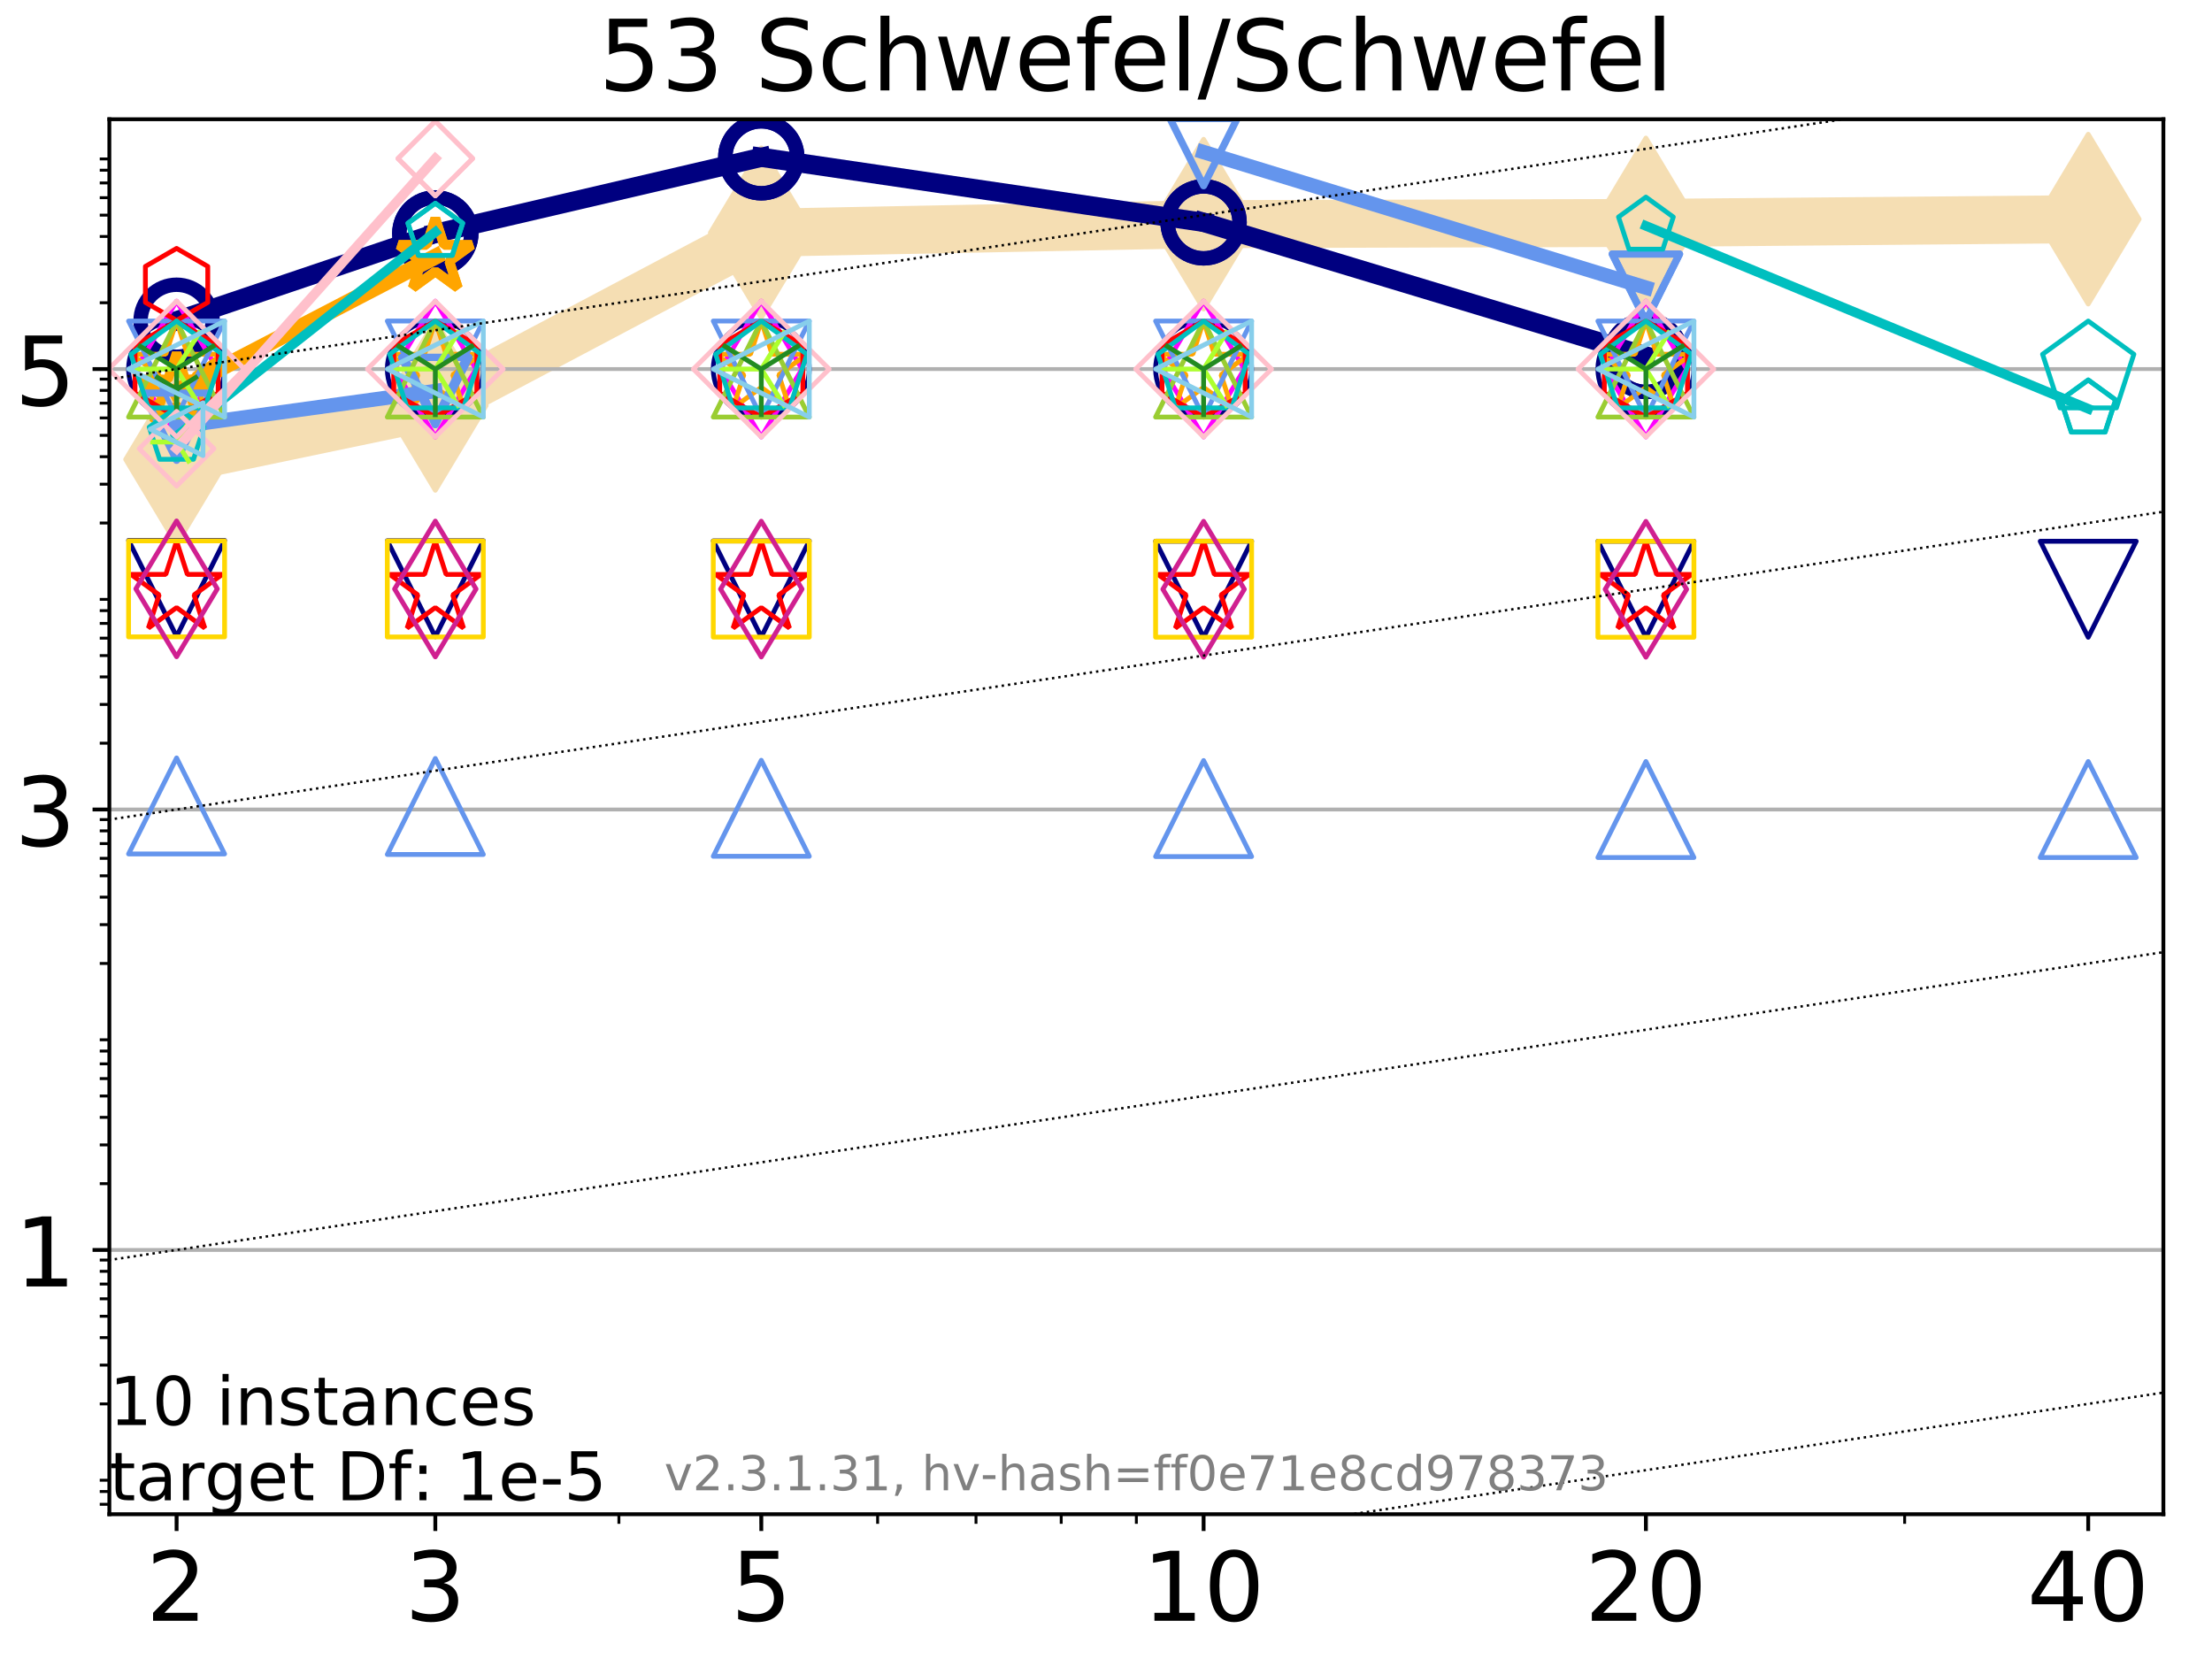 <?xml version="1.0" encoding="utf-8" standalone="no"?>
<!DOCTYPE svg PUBLIC "-//W3C//DTD SVG 1.1//EN"
  "http://www.w3.org/Graphics/SVG/1.1/DTD/svg11.dtd">
<!-- Created with matplotlib (https://matplotlib.org/) -->
<svg height="345.6pt" version="1.1" viewBox="0 0 460.8 345.6" width="460.8pt" xmlns="http://www.w3.org/2000/svg" xmlns:xlink="http://www.w3.org/1999/xlink">
 <defs>
  <style type="text/css">
*{stroke-linecap:butt;stroke-linejoin:round;}
  </style>
 </defs>
 <g id="figure_1">
  <g id="patch_1">
   <path d="M 0 345.6 
L 460.8 345.6 
L 460.8 0 
L 0 0 
z
" style="fill:#ffffff;"/>
  </g>
  <g id="axes_1">
   <g id="patch_2">
    <path d="M 22.78 315.44 
L 450.672 315.44 
L 450.672 24.84 
L 22.78 24.84 
z
" style="fill:#ffffff;"/>
   </g>
   <g id="line2d_1">
    <path clip-path="url(#p035f64341f)" d="M 36.786 95.703 
L 90.685 84.457 
L 158.59 48.494 
L 250.732 46.698 
L 342.873 46.442 
L 435.015 45.651 
" style="fill:none;stroke:#f5deb3;stroke-linecap:square;stroke-width:10;"/>
    <defs>
     <path d="M 0 17.678 
L 10.607 0 
L 0 -17.678 
L -10.607 0 
z
" id="m49d25085de" style="stroke:#f5deb3;stroke-linejoin:miter;"/>
    </defs>
    <g clip-path="url(#p035f64341f)">
     <use style="fill:#f5deb3;stroke:#f5deb3;stroke-linejoin:miter;" x="36.786" xlink:href="#m49d25085de" y="95.703"/>
     <use style="fill:#f5deb3;stroke:#f5deb3;stroke-linejoin:miter;" x="90.685" xlink:href="#m49d25085de" y="84.457"/>
     <use style="fill:#f5deb3;stroke:#f5deb3;stroke-linejoin:miter;" x="158.59" xlink:href="#m49d25085de" y="48.494"/>
     <use style="fill:#f5deb3;stroke:#f5deb3;stroke-linejoin:miter;" x="250.732" xlink:href="#m49d25085de" y="46.698"/>
     <use style="fill:#f5deb3;stroke:#f5deb3;stroke-linejoin:miter;" x="342.873" xlink:href="#m49d25085de" y="46.442"/>
     <use style="fill:#f5deb3;stroke:#f5deb3;stroke-linejoin:miter;" x="435.015" xlink:href="#m49d25085de" y="45.651"/>
    </g>
   </g>
   <g id="matplotlib.axis_1">
    <g id="xtick_1">
     <g id="line2d_2">
      <defs>
       <path d="M 0 0 
L 0 3.5 
" id="mcadac81196" style="stroke:#000000;stroke-width:0.8;"/>
      </defs>
      <g>
       <use style="stroke:#000000;stroke-width:0.8;" x="36.786" xlink:href="#mcadac81196" y="315.44"/>
      </g>
     </g>
     <g id="text_1">
      <!-- 2 -->
      <defs>
       <path d="M 19.188 8.297 
L 53.609 8.297 
L 53.609 0 
L 7.328 0 
L 7.328 8.297 
Q 12.938 14.109 22.625 23.891 
Q 32.328 33.688 34.812 36.531 
Q 39.547 41.844 41.422 45.531 
Q 43.312 49.219 43.312 52.781 
Q 43.312 58.594 39.234 62.25 
Q 35.156 65.922 28.609 65.922 
Q 23.969 65.922 18.812 64.312 
Q 13.672 62.703 7.812 59.422 
L 7.812 69.391 
Q 13.766 71.781 18.938 73 
Q 24.125 74.219 28.422 74.219 
Q 39.75 74.219 46.484 68.547 
Q 53.219 62.891 53.219 53.422 
Q 53.219 48.922 51.531 44.891 
Q 49.859 40.875 45.406 35.406 
Q 44.188 33.984 37.641 27.219 
Q 31.109 20.453 19.188 8.297 
z
" id="DejaVuSans-50"/>
      </defs>
      <g transform="translate(30.423 337.637)scale(0.2 -0.2)">
       <use xlink:href="#DejaVuSans-50"/>
      </g>
     </g>
    </g>
    <g id="xtick_2">
     <g id="line2d_3">
      <g>
       <use style="stroke:#000000;stroke-width:0.8;" x="90.685" xlink:href="#mcadac81196" y="315.44"/>
      </g>
     </g>
     <g id="text_2">
      <!-- 3 -->
      <defs>
       <path d="M 40.578 39.312 
Q 47.656 37.797 51.625 33 
Q 55.609 28.219 55.609 21.188 
Q 55.609 10.406 48.188 4.484 
Q 40.766 -1.422 27.094 -1.422 
Q 22.516 -1.422 17.656 -0.516 
Q 12.797 0.391 7.625 2.203 
L 7.625 11.719 
Q 11.719 9.328 16.594 8.109 
Q 21.484 6.891 26.812 6.891 
Q 36.078 6.891 40.938 10.547 
Q 45.797 14.203 45.797 21.188 
Q 45.797 27.641 41.281 31.266 
Q 36.766 34.906 28.719 34.906 
L 20.219 34.906 
L 20.219 43.016 
L 29.109 43.016 
Q 36.375 43.016 40.234 45.922 
Q 44.094 48.828 44.094 54.297 
Q 44.094 59.906 40.109 62.906 
Q 36.141 65.922 28.719 65.922 
Q 24.656 65.922 20.016 65.031 
Q 15.375 64.156 9.812 62.312 
L 9.812 71.094 
Q 15.438 72.656 20.344 73.438 
Q 25.25 74.219 29.594 74.219 
Q 40.828 74.219 47.359 69.109 
Q 53.906 64.016 53.906 55.328 
Q 53.906 49.266 50.438 45.094 
Q 46.969 40.922 40.578 39.312 
z
" id="DejaVuSans-51"/>
      </defs>
      <g transform="translate(84.323 337.637)scale(0.2 -0.2)">
       <use xlink:href="#DejaVuSans-51"/>
      </g>
     </g>
    </g>
    <g id="xtick_3">
     <g id="line2d_4">
      <g>
       <use style="stroke:#000000;stroke-width:0.8;" x="158.59" xlink:href="#mcadac81196" y="315.44"/>
      </g>
     </g>
     <g id="text_3">
      <!-- 5 -->
      <defs>
       <path d="M 10.797 72.906 
L 49.516 72.906 
L 49.516 64.594 
L 19.828 64.594 
L 19.828 46.734 
Q 21.969 47.469 24.109 47.828 
Q 26.266 48.188 28.422 48.188 
Q 40.625 48.188 47.75 41.5 
Q 54.891 34.812 54.891 23.391 
Q 54.891 11.625 47.562 5.094 
Q 40.234 -1.422 26.906 -1.422 
Q 22.312 -1.422 17.547 -0.641 
Q 12.797 0.141 7.719 1.703 
L 7.719 11.625 
Q 12.109 9.234 16.797 8.062 
Q 21.484 6.891 26.703 6.891 
Q 35.156 6.891 40.078 11.328 
Q 45.016 15.766 45.016 23.391 
Q 45.016 31 40.078 35.438 
Q 35.156 39.891 26.703 39.891 
Q 22.75 39.891 18.812 39.016 
Q 14.891 38.141 10.797 36.281 
z
" id="DejaVuSans-53"/>
      </defs>
      <g transform="translate(152.228 337.637)scale(0.2 -0.2)">
       <use xlink:href="#DejaVuSans-53"/>
      </g>
     </g>
    </g>
    <g id="xtick_4">
     <g id="line2d_5">
      <g>
       <use style="stroke:#000000;stroke-width:0.8;" x="250.732" xlink:href="#mcadac81196" y="315.44"/>
      </g>
     </g>
     <g id="text_4">
      <!-- 10 -->
      <defs>
       <path d="M 12.406 8.297 
L 28.516 8.297 
L 28.516 63.922 
L 10.984 60.406 
L 10.984 69.391 
L 28.422 72.906 
L 38.281 72.906 
L 38.281 8.297 
L 54.391 8.297 
L 54.391 0 
L 12.406 0 
z
" id="DejaVuSans-49"/>
       <path d="M 31.781 66.406 
Q 24.172 66.406 20.328 58.906 
Q 16.5 51.422 16.5 36.375 
Q 16.5 21.391 20.328 13.891 
Q 24.172 6.391 31.781 6.391 
Q 39.453 6.391 43.281 13.891 
Q 47.125 21.391 47.125 36.375 
Q 47.125 51.422 43.281 58.906 
Q 39.453 66.406 31.781 66.406 
z
M 31.781 74.219 
Q 44.047 74.219 50.516 64.516 
Q 56.984 54.828 56.984 36.375 
Q 56.984 17.969 50.516 8.266 
Q 44.047 -1.422 31.781 -1.422 
Q 19.531 -1.422 13.062 8.266 
Q 6.594 17.969 6.594 36.375 
Q 6.594 54.828 13.062 64.516 
Q 19.531 74.219 31.781 74.219 
z
" id="DejaVuSans-48"/>
      </defs>
      <g transform="translate(238.007 337.637)scale(0.2 -0.2)">
       <use xlink:href="#DejaVuSans-49"/>
       <use x="63.623" xlink:href="#DejaVuSans-48"/>
      </g>
     </g>
    </g>
    <g id="xtick_5">
     <g id="line2d_6">
      <g>
       <use style="stroke:#000000;stroke-width:0.8;" x="342.873" xlink:href="#mcadac81196" y="315.44"/>
      </g>
     </g>
     <g id="text_5">
      <!-- 20 -->
      <g transform="translate(330.148 337.637)scale(0.2 -0.2)">
       <use xlink:href="#DejaVuSans-50"/>
       <use x="63.623" xlink:href="#DejaVuSans-48"/>
      </g>
     </g>
    </g>
    <g id="xtick_6">
     <g id="line2d_7">
      <g>
       <use style="stroke:#000000;stroke-width:0.8;" x="435.015" xlink:href="#mcadac81196" y="315.44"/>
      </g>
     </g>
     <g id="text_6">
      <!-- 40 -->
      <defs>
       <path d="M 37.797 64.312 
L 12.891 25.391 
L 37.797 25.391 
z
M 35.203 72.906 
L 47.609 72.906 
L 47.609 25.391 
L 58.016 25.391 
L 58.016 17.188 
L 47.609 17.188 
L 47.609 0 
L 37.797 0 
L 37.797 17.188 
L 4.891 17.188 
L 4.891 26.703 
z
" id="DejaVuSans-52"/>
      </defs>
      <g transform="translate(422.29 337.637)scale(0.2 -0.2)">
       <use xlink:href="#DejaVuSans-52"/>
       <use x="63.623" xlink:href="#DejaVuSans-48"/>
      </g>
     </g>
    </g>
    <g id="xtick_7">
     <g id="line2d_8">
      <defs>
       <path d="M 0 0 
L 0 2 
" id="mf1c12a7f72" style="stroke:#000000;stroke-width:0.6;"/>
      </defs>
      <g>
       <use style="stroke:#000000;stroke-width:0.6;" x="36.786" xlink:href="#mf1c12a7f72" y="315.44"/>
      </g>
     </g>
    </g>
    <g id="xtick_8">
     <g id="line2d_9">
      <g>
       <use style="stroke:#000000;stroke-width:0.6;" x="90.685" xlink:href="#mf1c12a7f72" y="315.44"/>
      </g>
     </g>
    </g>
    <g id="xtick_9">
     <g id="line2d_10">
      <g>
       <use style="stroke:#000000;stroke-width:0.6;" x="128.927" xlink:href="#mf1c12a7f72" y="315.44"/>
      </g>
     </g>
    </g>
    <g id="xtick_10">
     <g id="line2d_11">
      <g>
       <use style="stroke:#000000;stroke-width:0.6;" x="158.59" xlink:href="#mf1c12a7f72" y="315.44"/>
      </g>
     </g>
    </g>
    <g id="xtick_11">
     <g id="line2d_12">
      <g>
       <use style="stroke:#000000;stroke-width:0.6;" x="182.827" xlink:href="#mf1c12a7f72" y="315.44"/>
      </g>
     </g>
    </g>
    <g id="xtick_12">
     <g id="line2d_13">
      <g>
       <use style="stroke:#000000;stroke-width:0.6;" x="203.318" xlink:href="#mf1c12a7f72" y="315.44"/>
      </g>
     </g>
    </g>
    <g id="xtick_13">
     <g id="line2d_14">
      <g>
       <use style="stroke:#000000;stroke-width:0.6;" x="221.069" xlink:href="#mf1c12a7f72" y="315.44"/>
      </g>
     </g>
    </g>
    <g id="xtick_14">
     <g id="line2d_15">
      <g>
       <use style="stroke:#000000;stroke-width:0.6;" x="236.726" xlink:href="#mf1c12a7f72" y="315.44"/>
      </g>
     </g>
    </g>
    <g id="xtick_15">
     <g id="line2d_16">
      <g>
       <use style="stroke:#000000;stroke-width:0.6;" x="342.873" xlink:href="#mf1c12a7f72" y="315.44"/>
      </g>
     </g>
    </g>
    <g id="xtick_16">
     <g id="line2d_17">
      <g>
       <use style="stroke:#000000;stroke-width:0.6;" x="396.773" xlink:href="#mf1c12a7f72" y="315.44"/>
      </g>
     </g>
    </g>
    <g id="xtick_17">
     <g id="line2d_18">
      <g>
       <use style="stroke:#000000;stroke-width:0.6;" x="435.015" xlink:href="#mf1c12a7f72" y="315.44"/>
      </g>
     </g>
    </g>
   </g>
   <g id="matplotlib.axis_2">
    <g id="ytick_1">
     <g id="line2d_19">
      <path clip-path="url(#p035f64341f)" d="M 22.78 260.388 
L 450.672 260.388 
" style="fill:none;stroke:#b0b0b0;stroke-linecap:square;stroke-width:0.8;"/>
     </g>
     <g id="line2d_20">
      <defs>
       <path d="M 0 0 
L -3.5 0 
" id="ma0f213c958" style="stroke:#000000;stroke-width:0.8;"/>
      </defs>
      <g>
       <use style="stroke:#000000;stroke-width:0.8;" x="22.78" xlink:href="#ma0f213c958" y="260.388"/>
      </g>
     </g>
     <g id="text_7">
      <!-- 1 -->
      <g transform="translate(3.055 267.987)scale(0.2 -0.2)">
       <use xlink:href="#DejaVuSans-49"/>
      </g>
     </g>
    </g>
    <g id="ytick_2">
     <g id="line2d_21">
      <path clip-path="url(#p035f64341f)" d="M 22.78 168.636 
L 450.672 168.636 
" style="fill:none;stroke:#b0b0b0;stroke-linecap:square;stroke-width:0.8;"/>
     </g>
     <g id="line2d_22">
      <g>
       <use style="stroke:#000000;stroke-width:0.8;" x="22.78" xlink:href="#ma0f213c958" y="168.636"/>
      </g>
     </g>
     <g id="text_8">
      <!-- 3 -->
      <g transform="translate(3.055 176.234)scale(0.2 -0.2)">
       <use xlink:href="#DejaVuSans-51"/>
      </g>
     </g>
    </g>
    <g id="ytick_3">
     <g id="line2d_23">
      <path clip-path="url(#p035f64341f)" d="M 22.78 76.883 
L 450.672 76.883 
" style="fill:none;stroke:#b0b0b0;stroke-linecap:square;stroke-width:0.8;"/>
     </g>
     <g id="line2d_24">
      <g>
       <use style="stroke:#000000;stroke-width:0.8;" x="22.78" xlink:href="#ma0f213c958" y="76.883"/>
      </g>
     </g>
     <g id="text_9">
      <!-- 5 -->
      <g transform="translate(3.055 84.481)scale(0.2 -0.2)">
       <use xlink:href="#DejaVuSans-53"/>
      </g>
     </g>
    </g>
    <g id="ytick_4">
     <g id="line2d_25">
      <defs>
       <path d="M 0 0 
L -2 0 
" id="m88d6ccf021" style="stroke:#000000;stroke-width:0.6;"/>
      </defs>
      <g>
       <use style="stroke:#000000;stroke-width:0.6;" x="22.78" xlink:href="#m88d6ccf021" y="313.371"/>
      </g>
     </g>
    </g>
    <g id="ytick_5">
     <g id="line2d_26">
      <g>
       <use style="stroke:#000000;stroke-width:0.6;" x="22.78" xlink:href="#m88d6ccf021" y="310.711"/>
      </g>
     </g>
    </g>
    <g id="ytick_6">
     <g id="line2d_27">
      <g>
       <use style="stroke:#000000;stroke-width:0.6;" x="22.78" xlink:href="#m88d6ccf021" y="308.364"/>
      </g>
     </g>
    </g>
    <g id="ytick_7">
     <g id="line2d_28">
      <g>
       <use style="stroke:#000000;stroke-width:0.6;" x="22.78" xlink:href="#m88d6ccf021" y="292.455"/>
      </g>
     </g>
    </g>
    <g id="ytick_8">
     <g id="line2d_29">
      <g>
       <use style="stroke:#000000;stroke-width:0.6;" x="22.78" xlink:href="#m88d6ccf021" y="284.376"/>
      </g>
     </g>
    </g>
    <g id="ytick_9">
     <g id="line2d_30">
      <g>
       <use style="stroke:#000000;stroke-width:0.6;" x="22.78" xlink:href="#m88d6ccf021" y="278.644"/>
      </g>
     </g>
    </g>
    <g id="ytick_10">
     <g id="line2d_31">
      <g>
       <use style="stroke:#000000;stroke-width:0.6;" x="22.78" xlink:href="#m88d6ccf021" y="274.199"/>
      </g>
     </g>
    </g>
    <g id="ytick_11">
     <g id="line2d_32">
      <g>
       <use style="stroke:#000000;stroke-width:0.6;" x="22.78" xlink:href="#m88d6ccf021" y="270.566"/>
      </g>
     </g>
    </g>
    <g id="ytick_12">
     <g id="line2d_33">
      <g>
       <use style="stroke:#000000;stroke-width:0.6;" x="22.78" xlink:href="#m88d6ccf021" y="267.495"/>
      </g>
     </g>
    </g>
    <g id="ytick_13">
     <g id="line2d_34">
      <g>
       <use style="stroke:#000000;stroke-width:0.6;" x="22.78" xlink:href="#m88d6ccf021" y="264.834"/>
      </g>
     </g>
    </g>
    <g id="ytick_14">
     <g id="line2d_35">
      <g>
       <use style="stroke:#000000;stroke-width:0.6;" x="22.78" xlink:href="#m88d6ccf021" y="262.488"/>
      </g>
     </g>
    </g>
    <g id="ytick_15">
     <g id="line2d_36">
      <g>
       <use style="stroke:#000000;stroke-width:0.6;" x="22.78" xlink:href="#m88d6ccf021" y="246.578"/>
      </g>
     </g>
    </g>
    <g id="ytick_16">
     <g id="line2d_37">
      <g>
       <use style="stroke:#000000;stroke-width:0.6;" x="22.78" xlink:href="#m88d6ccf021" y="238.5"/>
      </g>
     </g>
    </g>
    <g id="ytick_17">
     <g id="line2d_38">
      <g>
       <use style="stroke:#000000;stroke-width:0.6;" x="22.78" xlink:href="#m88d6ccf021" y="232.768"/>
      </g>
     </g>
    </g>
    <g id="ytick_18">
     <g id="line2d_39">
      <g>
       <use style="stroke:#000000;stroke-width:0.6;" x="22.78" xlink:href="#m88d6ccf021" y="228.322"/>
      </g>
     </g>
    </g>
    <g id="ytick_19">
     <g id="line2d_40">
      <g>
       <use style="stroke:#000000;stroke-width:0.6;" x="22.78" xlink:href="#m88d6ccf021" y="224.69"/>
      </g>
     </g>
    </g>
    <g id="ytick_20">
     <g id="line2d_41">
      <g>
       <use style="stroke:#000000;stroke-width:0.6;" x="22.78" xlink:href="#m88d6ccf021" y="221.618"/>
      </g>
     </g>
    </g>
    <g id="ytick_21">
     <g id="line2d_42">
      <g>
       <use style="stroke:#000000;stroke-width:0.6;" x="22.78" xlink:href="#m88d6ccf021" y="218.958"/>
      </g>
     </g>
    </g>
    <g id="ytick_22">
     <g id="line2d_43">
      <g>
       <use style="stroke:#000000;stroke-width:0.6;" x="22.78" xlink:href="#m88d6ccf021" y="216.611"/>
      </g>
     </g>
    </g>
    <g id="ytick_23">
     <g id="line2d_44">
      <g>
       <use style="stroke:#000000;stroke-width:0.6;" x="22.78" xlink:href="#m88d6ccf021" y="200.702"/>
      </g>
     </g>
    </g>
    <g id="ytick_24">
     <g id="line2d_45">
      <g>
       <use style="stroke:#000000;stroke-width:0.6;" x="22.78" xlink:href="#m88d6ccf021" y="192.623"/>
      </g>
     </g>
    </g>
    <g id="ytick_25">
     <g id="line2d_46">
      <g>
       <use style="stroke:#000000;stroke-width:0.6;" x="22.78" xlink:href="#m88d6ccf021" y="186.892"/>
      </g>
     </g>
    </g>
    <g id="ytick_26">
     <g id="line2d_47">
      <g>
       <use style="stroke:#000000;stroke-width:0.6;" x="22.78" xlink:href="#m88d6ccf021" y="182.446"/>
      </g>
     </g>
    </g>
    <g id="ytick_27">
     <g id="line2d_48">
      <g>
       <use style="stroke:#000000;stroke-width:0.6;" x="22.78" xlink:href="#m88d6ccf021" y="178.813"/>
      </g>
     </g>
    </g>
    <g id="ytick_28">
     <g id="line2d_49">
      <g>
       <use style="stroke:#000000;stroke-width:0.6;" x="22.78" xlink:href="#m88d6ccf021" y="175.742"/>
      </g>
     </g>
    </g>
    <g id="ytick_29">
     <g id="line2d_50">
      <g>
       <use style="stroke:#000000;stroke-width:0.6;" x="22.78" xlink:href="#m88d6ccf021" y="173.082"/>
      </g>
     </g>
    </g>
    <g id="ytick_30">
     <g id="line2d_51">
      <g>
       <use style="stroke:#000000;stroke-width:0.6;" x="22.78" xlink:href="#m88d6ccf021" y="170.735"/>
      </g>
     </g>
    </g>
    <g id="ytick_31">
     <g id="line2d_52">
      <g>
       <use style="stroke:#000000;stroke-width:0.6;" x="22.78" xlink:href="#m88d6ccf021" y="154.826"/>
      </g>
     </g>
    </g>
    <g id="ytick_32">
     <g id="line2d_53">
      <g>
       <use style="stroke:#000000;stroke-width:0.6;" x="22.78" xlink:href="#m88d6ccf021" y="146.747"/>
      </g>
     </g>
    </g>
    <g id="ytick_33">
     <g id="line2d_54">
      <g>
       <use style="stroke:#000000;stroke-width:0.6;" x="22.78" xlink:href="#m88d6ccf021" y="141.015"/>
      </g>
     </g>
    </g>
    <g id="ytick_34">
     <g id="line2d_55">
      <g>
       <use style="stroke:#000000;stroke-width:0.6;" x="22.78" xlink:href="#m88d6ccf021" y="136.569"/>
      </g>
     </g>
    </g>
    <g id="ytick_35">
     <g id="line2d_56">
      <g>
       <use style="stroke:#000000;stroke-width:0.6;" x="22.78" xlink:href="#m88d6ccf021" y="132.937"/>
      </g>
     </g>
    </g>
    <g id="ytick_36">
     <g id="line2d_57">
      <g>
       <use style="stroke:#000000;stroke-width:0.6;" x="22.78" xlink:href="#m88d6ccf021" y="129.866"/>
      </g>
     </g>
    </g>
    <g id="ytick_37">
     <g id="line2d_58">
      <g>
       <use style="stroke:#000000;stroke-width:0.6;" x="22.78" xlink:href="#m88d6ccf021" y="127.205"/>
      </g>
     </g>
    </g>
    <g id="ytick_38">
     <g id="line2d_59">
      <g>
       <use style="stroke:#000000;stroke-width:0.6;" x="22.78" xlink:href="#m88d6ccf021" y="124.859"/>
      </g>
     </g>
    </g>
    <g id="ytick_39">
     <g id="line2d_60">
      <g>
       <use style="stroke:#000000;stroke-width:0.6;" x="22.78" xlink:href="#m88d6ccf021" y="108.949"/>
      </g>
     </g>
    </g>
    <g id="ytick_40">
     <g id="line2d_61">
      <g>
       <use style="stroke:#000000;stroke-width:0.6;" x="22.78" xlink:href="#m88d6ccf021" y="100.871"/>
      </g>
     </g>
    </g>
    <g id="ytick_41">
     <g id="line2d_62">
      <g>
       <use style="stroke:#000000;stroke-width:0.6;" x="22.78" xlink:href="#m88d6ccf021" y="95.139"/>
      </g>
     </g>
    </g>
    <g id="ytick_42">
     <g id="line2d_63">
      <g>
       <use style="stroke:#000000;stroke-width:0.6;" x="22.78" xlink:href="#m88d6ccf021" y="90.693"/>
      </g>
     </g>
    </g>
    <g id="ytick_43">
     <g id="line2d_64">
      <g>
       <use style="stroke:#000000;stroke-width:0.6;" x="22.78" xlink:href="#m88d6ccf021" y="87.061"/>
      </g>
     </g>
    </g>
    <g id="ytick_44">
     <g id="line2d_65">
      <g>
       <use style="stroke:#000000;stroke-width:0.6;" x="22.78" xlink:href="#m88d6ccf021" y="83.989"/>
      </g>
     </g>
    </g>
    <g id="ytick_45">
     <g id="line2d_66">
      <g>
       <use style="stroke:#000000;stroke-width:0.6;" x="22.78" xlink:href="#m88d6ccf021" y="81.329"/>
      </g>
     </g>
    </g>
    <g id="ytick_46">
     <g id="line2d_67">
      <g>
       <use style="stroke:#000000;stroke-width:0.6;" x="22.78" xlink:href="#m88d6ccf021" y="78.982"/>
      </g>
     </g>
    </g>
    <g id="ytick_47">
     <g id="line2d_68">
      <g>
       <use style="stroke:#000000;stroke-width:0.6;" x="22.78" xlink:href="#m88d6ccf021" y="63.073"/>
      </g>
     </g>
    </g>
    <g id="ytick_48">
     <g id="line2d_69">
      <g>
       <use style="stroke:#000000;stroke-width:0.6;" x="22.78" xlink:href="#m88d6ccf021" y="54.994"/>
      </g>
     </g>
    </g>
    <g id="ytick_49">
     <g id="line2d_70">
      <g>
       <use style="stroke:#000000;stroke-width:0.6;" x="22.78" xlink:href="#m88d6ccf021" y="49.263"/>
      </g>
     </g>
    </g>
    <g id="ytick_50">
     <g id="line2d_71">
      <g>
       <use style="stroke:#000000;stroke-width:0.6;" x="22.78" xlink:href="#m88d6ccf021" y="44.817"/>
      </g>
     </g>
    </g>
    <g id="ytick_51">
     <g id="line2d_72">
      <g>
       <use style="stroke:#000000;stroke-width:0.6;" x="22.78" xlink:href="#m88d6ccf021" y="41.184"/>
      </g>
     </g>
    </g>
    <g id="ytick_52">
     <g id="line2d_73">
      <g>
       <use style="stroke:#000000;stroke-width:0.6;" x="22.78" xlink:href="#m88d6ccf021" y="38.113"/>
      </g>
     </g>
    </g>
    <g id="ytick_53">
     <g id="line2d_74">
      <g>
       <use style="stroke:#000000;stroke-width:0.6;" x="22.78" xlink:href="#m88d6ccf021" y="35.453"/>
      </g>
     </g>
    </g>
    <g id="ytick_54">
     <g id="line2d_75">
      <g>
       <use style="stroke:#000000;stroke-width:0.6;" x="22.78" xlink:href="#m88d6ccf021" y="33.106"/>
      </g>
     </g>
    </g>
   </g>
   <g id="line2d_76">
    <path clip-path="url(#p035f64341f)" d="M 36.786 66.816 
L 90.685 48.62 
" style="fill:none;stroke:#000080;stroke-linecap:square;stroke-width:4;"/>
    <defs>
     <path d="M 0 7.5 
C 1.989 7.5 3.897 6.71 5.303 5.303 
C 6.71 3.897 7.5 1.989 7.5 0 
C 7.5 -1.989 6.71 -3.897 5.303 -5.303 
C 3.897 -6.71 1.989 -7.5 0 -7.5 
C -1.989 -7.5 -3.897 -6.71 -5.303 -5.303 
C -6.71 -3.897 -7.5 -1.989 -7.5 0 
C -7.5 1.989 -6.71 3.897 -5.303 5.303 
C -3.897 6.71 -1.989 7.5 0 7.5 
z
" id="mccd8d991c2" style="stroke:#000080;stroke-width:3;"/>
    </defs>
    <g clip-path="url(#p035f64341f)">
     <use style="fill-opacity:0;stroke:#000080;stroke-width:3;" x="36.786" xlink:href="#mccd8d991c2" y="66.816"/>
     <use style="fill-opacity:0;stroke:#000080;stroke-width:3;" x="90.685" xlink:href="#mccd8d991c2" y="48.62"/>
    </g>
   </g>
   <g id="line2d_77">
    <path clip-path="url(#p035f64341f)" d="M 90.685 48.62 
L 158.59 32.769 
" style="fill:none;stroke:#000080;stroke-linecap:square;stroke-width:4;"/>
    <g clip-path="url(#p035f64341f)">
     <use style="fill-opacity:0;stroke:#000080;stroke-width:3;" x="90.685" xlink:href="#mccd8d991c2" y="48.62"/>
     <use style="fill-opacity:0;stroke:#000080;stroke-width:3;" x="158.59" xlink:href="#mccd8d991c2" y="32.769"/>
    </g>
   </g>
   <g id="line2d_78">
    <path clip-path="url(#p035f64341f)" d="M 158.59 32.769 
L 250.732 46.323 
" style="fill:none;stroke:#000080;stroke-linecap:square;stroke-width:4;"/>
    <g clip-path="url(#p035f64341f)">
     <use style="fill-opacity:0;stroke:#000080;stroke-width:3;" x="158.59" xlink:href="#mccd8d991c2" y="32.769"/>
     <use style="fill-opacity:0;stroke:#000080;stroke-width:3;" x="250.732" xlink:href="#mccd8d991c2" y="46.323"/>
    </g>
   </g>
   <g id="line2d_79">
    <path clip-path="url(#p035f64341f)" d="M 250.732 46.323 
L 342.873 74.149 
" style="fill:none;stroke:#000080;stroke-linecap:square;stroke-width:4;"/>
    <g clip-path="url(#p035f64341f)">
     <use style="fill-opacity:0;stroke:#000080;stroke-width:3;" x="250.732" xlink:href="#mccd8d991c2" y="46.323"/>
     <use style="fill-opacity:0;stroke:#000080;stroke-width:3;" x="342.873" xlink:href="#mccd8d991c2" y="74.149"/>
    </g>
   </g>
   <g id="line2d_80">
    <path clip-path="url(#p035f64341f)" d="M 342.873 74.149 
" style="fill:none;stroke:#000080;stroke-linecap:square;stroke-width:4;"/>
    <g clip-path="url(#p035f64341f)">
     <use style="fill-opacity:0;stroke:#000080;stroke-width:3;" x="342.873" xlink:href="#mccd8d991c2" y="74.149"/>
    </g>
   </g>
   <g id="line2d_81"/>
   <g id="line2d_82">
    <defs>
     <path d="M 0 10 
C 2.652 10 5.196 8.946 7.071 7.071 
C 8.946 5.196 10 2.652 10 0 
C 10 -2.652 8.946 -5.196 7.071 -7.071 
C 5.196 -8.946 2.652 -10 0 -10 
C -2.652 -10 -5.196 -8.946 -7.071 -7.071 
C -8.946 -5.196 -10 -2.652 -10 0 
C -10 2.652 -8.946 5.196 -7.071 7.071 
C -5.196 8.946 -2.652 10 0 10 
z
" id="mc19b6402a8" style="stroke:#000080;"/>
    </defs>
    <g clip-path="url(#p035f64341f)">
     <use style="fill-opacity:0;stroke:#000080;" x="36.786" xlink:href="#mc19b6402a8" y="76.882"/>
     <use style="fill-opacity:0;stroke:#000080;" x="90.685" xlink:href="#mc19b6402a8" y="76.882"/>
     <use style="fill-opacity:0;stroke:#000080;" x="158.59" xlink:href="#mc19b6402a8" y="76.883"/>
     <use style="fill-opacity:0;stroke:#000080;" x="250.732" xlink:href="#mc19b6402a8" y="76.883"/>
     <use style="fill-opacity:0;stroke:#000080;" x="342.873" xlink:href="#mc19b6402a8" y="76.883"/>
    </g>
   </g>
   <g id="line2d_83"/>
   <g id="line2d_84">
    <defs>
     <path d="M 0 14.142 
L 8.485 0 
L 0 -14.142 
L -8.485 0 
z
" id="m0df5374bcd" style="stroke:#ff00ff;stroke-linejoin:miter;"/>
    </defs>
    <g clip-path="url(#p035f64341f)">
     <use style="fill-opacity:0;stroke:#ff00ff;stroke-linejoin:miter;" x="36.786" xlink:href="#m0df5374bcd" y="76.883"/>
     <use style="fill-opacity:0;stroke:#ff00ff;stroke-linejoin:miter;" x="90.685" xlink:href="#m0df5374bcd" y="76.882"/>
     <use style="fill-opacity:0;stroke:#ff00ff;stroke-linejoin:miter;" x="158.59" xlink:href="#m0df5374bcd" y="76.883"/>
     <use style="fill-opacity:0;stroke:#ff00ff;stroke-linejoin:miter;" x="250.732" xlink:href="#m0df5374bcd" y="76.883"/>
     <use style="fill-opacity:0;stroke:#ff00ff;stroke-linejoin:miter;" x="342.873" xlink:href="#m0df5374bcd" y="76.883"/>
    </g>
   </g>
   <g id="line2d_85">
    <path clip-path="url(#p035f64341f)" d="M 36.786 81.504 
L 90.685 53.481 
" style="fill:none;stroke:#ffa500;stroke-linecap:square;stroke-width:3.333;"/>
    <defs>
     <path d="M 0 -8 
L -1.796 -2.472 
L -7.608 -2.472 
L -2.906 0.944 
L -4.702 6.472 
L -0 3.056 
L 4.702 6.472 
L 2.906 0.944 
L 7.608 -2.472 
L 1.796 -2.472 
z
" id="me49c6767be" style="stroke:#ffa500;stroke-linejoin:bevel;stroke-width:2;"/>
    </defs>
    <g clip-path="url(#p035f64341f)">
     <use style="fill-opacity:0;stroke:#ffa500;stroke-linejoin:bevel;stroke-width:2;" x="36.786" xlink:href="#me49c6767be" y="81.504"/>
     <use style="fill-opacity:0;stroke:#ffa500;stroke-linejoin:bevel;stroke-width:2;" x="90.685" xlink:href="#me49c6767be" y="53.481"/>
    </g>
   </g>
   <g id="line2d_86">
    <path clip-path="url(#p035f64341f)" d="M 90.685 53.481 
" style="fill:none;stroke:#ffa500;stroke-linecap:square;stroke-width:3.333;"/>
    <g clip-path="url(#p035f64341f)">
     <use style="fill-opacity:0;stroke:#ffa500;stroke-linejoin:bevel;stroke-width:2;" x="90.685" xlink:href="#me49c6767be" y="53.481"/>
    </g>
   </g>
   <g id="line2d_87"/>
   <g id="line2d_88">
    <defs>
     <path d="M 0 -10 
L -2.245 -3.09 
L -9.511 -3.09 
L -3.633 1.18 
L -5.878 8.09 
L -0 3.82 
L 5.878 8.09 
L 3.633 1.18 
L 9.511 -3.09 
L 2.245 -3.09 
z
" id="m5ae4b4ca7d" style="stroke:#ffa500;stroke-linejoin:bevel;"/>
    </defs>
    <g clip-path="url(#p035f64341f)">
     <use style="fill-opacity:0;stroke:#ffa500;stroke-linejoin:bevel;" x="36.786" xlink:href="#m5ae4b4ca7d" y="76.883"/>
     <use style="fill-opacity:0;stroke:#ffa500;stroke-linejoin:bevel;" x="90.685" xlink:href="#m5ae4b4ca7d" y="76.883"/>
     <use style="fill-opacity:0;stroke:#ffa500;stroke-linejoin:bevel;" x="158.59" xlink:href="#m5ae4b4ca7d" y="76.883"/>
     <use style="fill-opacity:0;stroke:#ffa500;stroke-linejoin:bevel;" x="250.732" xlink:href="#m5ae4b4ca7d" y="76.883"/>
     <use style="fill-opacity:0;stroke:#ffa500;stroke-linejoin:bevel;" x="342.873" xlink:href="#m5ae4b4ca7d" y="76.883"/>
    </g>
   </g>
   <g id="line2d_89">
    <path clip-path="url(#p035f64341f)" d="M 36.786 88.891 
L 90.685 81.458 
" style="fill:none;stroke:#6495ed;stroke-linecap:square;stroke-width:3;"/>
    <defs>
     <path d="M -0 7 
L 7 -7 
L -7 -7 
z
" id="mbf74f54bf6" style="stroke:#6495ed;stroke-linejoin:miter;stroke-width:1.5;"/>
    </defs>
    <g clip-path="url(#p035f64341f)">
     <use style="fill-opacity:0;stroke:#6495ed;stroke-linejoin:miter;stroke-width:1.5;" x="36.786" xlink:href="#mbf74f54bf6" y="88.891"/>
     <use style="fill-opacity:0;stroke:#6495ed;stroke-linejoin:miter;stroke-width:1.5;" x="90.685" xlink:href="#mbf74f54bf6" y="81.458"/>
    </g>
   </g>
   <g id="line2d_90">
    <path clip-path="url(#p035f64341f)" d="M 90.685 81.458 
" style="fill:none;stroke:#6495ed;stroke-linecap:square;stroke-width:3;"/>
    <g clip-path="url(#p035f64341f)">
     <use style="fill-opacity:0;stroke:#6495ed;stroke-linejoin:miter;stroke-width:1.5;" x="90.685" xlink:href="#mbf74f54bf6" y="81.458"/>
    </g>
   </g>
   <g id="line2d_91">
    <path clip-path="url(#p035f64341f)" d="M 250.732 31.687 
L 342.873 59.916 
" style="fill:none;stroke:#6495ed;stroke-linecap:square;stroke-width:3;"/>
    <g clip-path="url(#p035f64341f)">
     <use style="fill-opacity:0;stroke:#6495ed;stroke-linejoin:miter;stroke-width:1.5;" x="250.732" xlink:href="#mbf74f54bf6" y="31.687"/>
     <use style="fill-opacity:0;stroke:#6495ed;stroke-linejoin:miter;stroke-width:1.5;" x="342.873" xlink:href="#mbf74f54bf6" y="59.916"/>
    </g>
   </g>
   <g id="line2d_92">
    <path clip-path="url(#p035f64341f)" d="M 342.873 59.916 
" style="fill:none;stroke:#6495ed;stroke-linecap:square;stroke-width:3;"/>
    <g clip-path="url(#p035f64341f)">
     <use style="fill-opacity:0;stroke:#6495ed;stroke-linejoin:miter;stroke-width:1.5;" x="342.873" xlink:href="#mbf74f54bf6" y="59.916"/>
    </g>
   </g>
   <g id="line2d_93"/>
   <g id="line2d_94">
    <defs>
     <path d="M -0 10 
L 10 -10 
L -10 -10 
z
" id="m6103491ecb" style="stroke:#6495ed;stroke-linejoin:miter;"/>
    </defs>
    <g clip-path="url(#p035f64341f)">
     <use style="fill-opacity:0;stroke:#6495ed;stroke-linejoin:miter;" x="36.786" xlink:href="#m6103491ecb" y="76.88"/>
     <use style="fill-opacity:0;stroke:#6495ed;stroke-linejoin:miter;" x="90.685" xlink:href="#m6103491ecb" y="76.869"/>
     <use style="fill-opacity:0;stroke:#6495ed;stroke-linejoin:miter;" x="158.59" xlink:href="#m6103491ecb" y="76.874"/>
     <use style="fill-opacity:0;stroke:#6495ed;stroke-linejoin:miter;" x="250.732" xlink:href="#m6103491ecb" y="76.88"/>
     <use style="fill-opacity:0;stroke:#6495ed;stroke-linejoin:miter;" x="342.873" xlink:href="#m6103491ecb" y="76.88"/>
    </g>
   </g>
   <g id="line2d_95">
    <path clip-path="url(#p035f64341f)" d="M 36.786 59.246 
" style="fill:none;stroke:#ff0000;stroke-linecap:square;stroke-width:2.667;"/>
    <defs>
     <path d="M 0 -7.5 
L -6.495 -3.75 
L -6.495 3.75 
L -0 7.5 
L 6.495 3.75 
L 6.495 -3.75 
z
" id="mffbe3ab6dc" style="stroke:#ff0000;stroke-linejoin:miter;"/>
    </defs>
    <g clip-path="url(#p035f64341f)">
     <use style="fill-opacity:0;stroke:#ff0000;stroke-linejoin:miter;" x="36.786" xlink:href="#mffbe3ab6dc" y="59.246"/>
    </g>
   </g>
   <g id="line2d_96"/>
   <g id="line2d_97">
    <defs>
     <path d="M 0 -10 
L -8.66 -5 
L -8.66 5 
L -0 10 
L 8.66 5 
L 8.66 -5 
z
" id="mfbe1d6d8b1" style="stroke:#ff0000;stroke-linejoin:miter;"/>
    </defs>
    <g clip-path="url(#p035f64341f)">
     <use style="fill-opacity:0;stroke:#ff0000;stroke-linejoin:miter;" x="36.786" xlink:href="#mfbe1d6d8b1" y="76.882"/>
     <use style="fill-opacity:0;stroke:#ff0000;stroke-linejoin:miter;" x="90.685" xlink:href="#mfbe1d6d8b1" y="76.883"/>
     <use style="fill-opacity:0;stroke:#ff0000;stroke-linejoin:miter;" x="158.59" xlink:href="#mfbe1d6d8b1" y="76.883"/>
     <use style="fill-opacity:0;stroke:#ff0000;stroke-linejoin:miter;" x="250.732" xlink:href="#mfbe1d6d8b1" y="76.883"/>
     <use style="fill-opacity:0;stroke:#ff0000;stroke-linejoin:miter;" x="342.873" xlink:href="#mfbe1d6d8b1" y="76.883"/>
    </g>
   </g>
   <g id="line2d_98"/>
   <g id="line2d_99">
    <defs>
     <path d="M 0 -10 
L -10 10 
L 10 10 
z
" id="m44af1c37f4" style="stroke:#9acd32;stroke-linejoin:miter;"/>
    </defs>
    <g clip-path="url(#p035f64341f)">
     <use style="fill-opacity:0;stroke:#9acd32;stroke-linejoin:miter;" x="36.786" xlink:href="#m44af1c37f4" y="76.883"/>
     <use style="fill-opacity:0;stroke:#9acd32;stroke-linejoin:miter;" x="90.685" xlink:href="#m44af1c37f4" y="76.883"/>
     <use style="fill-opacity:0;stroke:#9acd32;stroke-linejoin:miter;" x="158.59" xlink:href="#m44af1c37f4" y="76.883"/>
     <use style="fill-opacity:0;stroke:#9acd32;stroke-linejoin:miter;" x="250.732" xlink:href="#m44af1c37f4" y="76.883"/>
     <use style="fill-opacity:0;stroke:#9acd32;stroke-linejoin:miter;" x="342.873" xlink:href="#m44af1c37f4" y="76.883"/>
    </g>
   </g>
   <g id="line2d_100">
    <path clip-path="url(#p035f64341f)" d="M 36.786 90.826 
L 90.685 48.344 
" style="fill:none;stroke:#00bfbf;stroke-linecap:square;stroke-width:2;"/>
    <defs>
     <path d="M 0 -6 
L -5.706 -1.854 
L -3.527 4.854 
L 3.527 4.854 
L 5.706 -1.854 
z
" id="m1d713883c6" style="stroke:#00bfbf;stroke-linejoin:miter;"/>
    </defs>
    <g clip-path="url(#p035f64341f)">
     <use style="fill-opacity:0;stroke:#00bfbf;stroke-linejoin:miter;" x="36.786" xlink:href="#m1d713883c6" y="90.826"/>
     <use style="fill-opacity:0;stroke:#00bfbf;stroke-linejoin:miter;" x="90.685" xlink:href="#m1d713883c6" y="48.344"/>
    </g>
   </g>
   <g id="line2d_101">
    <path clip-path="url(#p035f64341f)" d="M 90.685 48.344 
" style="fill:none;stroke:#00bfbf;stroke-linecap:square;stroke-width:2;"/>
    <g clip-path="url(#p035f64341f)">
     <use style="fill-opacity:0;stroke:#00bfbf;stroke-linejoin:miter;" x="90.685" xlink:href="#m1d713883c6" y="48.344"/>
    </g>
   </g>
   <g id="line2d_102">
    <path clip-path="url(#p035f64341f)" d="M 342.873 47.056 
L 435.015 85.154 
" style="fill:none;stroke:#00bfbf;stroke-linecap:square;stroke-width:2;"/>
    <g clip-path="url(#p035f64341f)">
     <use style="fill-opacity:0;stroke:#00bfbf;stroke-linejoin:miter;" x="342.873" xlink:href="#m1d713883c6" y="47.056"/>
     <use style="fill-opacity:0;stroke:#00bfbf;stroke-linejoin:miter;" x="435.015" xlink:href="#m1d713883c6" y="85.154"/>
    </g>
   </g>
   <g id="line2d_103">
    <path clip-path="url(#p035f64341f)" d="M 435.015 85.154 
" style="fill:none;stroke:#00bfbf;stroke-linecap:square;stroke-width:2;"/>
    <g clip-path="url(#p035f64341f)">
     <use style="fill-opacity:0;stroke:#00bfbf;stroke-linejoin:miter;" x="435.015" xlink:href="#m1d713883c6" y="85.154"/>
    </g>
   </g>
   <g id="line2d_104"/>
   <g id="line2d_105">
    <defs>
     <path d="M 0 -10 
L -9.511 -3.09 
L -5.878 8.09 
L 5.878 8.09 
L 9.511 -3.09 
z
" id="md4cbe319f1" style="stroke:#00bfbf;stroke-linejoin:miter;"/>
    </defs>
    <g clip-path="url(#p035f64341f)">
     <use style="fill-opacity:0;stroke:#00bfbf;stroke-linejoin:miter;" x="36.786" xlink:href="#md4cbe319f1" y="76.883"/>
     <use style="fill-opacity:0;stroke:#00bfbf;stroke-linejoin:miter;" x="90.685" xlink:href="#md4cbe319f1" y="76.883"/>
     <use style="fill-opacity:0;stroke:#00bfbf;stroke-linejoin:miter;" x="158.59" xlink:href="#md4cbe319f1" y="76.883"/>
     <use style="fill-opacity:0;stroke:#00bfbf;stroke-linejoin:miter;" x="250.732" xlink:href="#md4cbe319f1" y="76.883"/>
     <use style="fill-opacity:0;stroke:#00bfbf;stroke-linejoin:miter;" x="342.873" xlink:href="#md4cbe319f1" y="76.883"/>
     <use style="fill-opacity:0;stroke:#00bfbf;stroke-linejoin:miter;" x="435.015" xlink:href="#md4cbe319f1" y="76.883"/>
    </g>
   </g>
   <g id="line2d_106">
    <path clip-path="url(#p035f64341f)" d="M 36.786 92.076 
" style="fill:none;stroke:#adff2f;stroke-linecap:square;stroke-width:2;"/>
    <defs>
     <path d="M 0 0 
L -5.5 -0 
M 0 0 
L 2.75 4.4 
M 0 0 
L 2.75 -4.4 
" id="m2a66924661" style="stroke:#adff2f;"/>
    </defs>
    <g clip-path="url(#p035f64341f)">
     <use style="fill-opacity:0;stroke:#adff2f;" x="36.786" xlink:href="#m2a66924661" y="92.076"/>
    </g>
   </g>
   <g id="line2d_107"/>
   <g id="line2d_108">
    <defs>
     <path d="M 0 0 
L -10 -0 
M 0 0 
L 5 8 
M 0 0 
L 5 -8 
" id="medd85cfda4" style="stroke:#adff2f;"/>
    </defs>
    <g clip-path="url(#p035f64341f)">
     <use style="fill-opacity:0;stroke:#adff2f;" x="36.786" xlink:href="#medd85cfda4" y="76.875"/>
     <use style="fill-opacity:0;stroke:#adff2f;" x="90.685" xlink:href="#medd85cfda4" y="76.877"/>
     <use style="fill-opacity:0;stroke:#adff2f;" x="158.59" xlink:href="#medd85cfda4" y="76.879"/>
     <use style="fill-opacity:0;stroke:#adff2f;" x="250.732" xlink:href="#medd85cfda4" y="76.881"/>
     <use style="fill-opacity:0;stroke:#adff2f;" x="342.873" xlink:href="#medd85cfda4" y="76.882"/>
    </g>
   </g>
   <g id="line2d_109">
    <path clip-path="url(#p035f64341f)" d="M 36.786 81.124 
" style="fill:none;stroke:#228b22;stroke-linecap:square;stroke-width:2;"/>
    <defs>
     <path d="M 0 0 
L 0 5.5 
M 0 0 
L 4.4 -2.75 
M 0 0 
L -4.4 -2.75 
" id="m78556bf592" style="stroke:#228b22;"/>
    </defs>
    <g clip-path="url(#p035f64341f)">
     <use style="fill-opacity:0;stroke:#228b22;" x="36.786" xlink:href="#m78556bf592" y="81.124"/>
    </g>
   </g>
   <g id="line2d_110"/>
   <g id="line2d_111">
    <defs>
     <path d="M 0 0 
L 0 10 
M 0 0 
L 8 -5 
M 0 0 
L -8 -5 
" id="m9a6c6ed7d1" style="stroke:#228b22;"/>
    </defs>
    <g clip-path="url(#p035f64341f)">
     <use style="fill-opacity:0;stroke:#228b22;" x="36.786" xlink:href="#m9a6c6ed7d1" y="76.883"/>
     <use style="fill-opacity:0;stroke:#228b22;" x="90.685" xlink:href="#m9a6c6ed7d1" y="76.883"/>
     <use style="fill-opacity:0;stroke:#228b22;" x="158.59" xlink:href="#m9a6c6ed7d1" y="76.883"/>
     <use style="fill-opacity:0;stroke:#228b22;" x="250.732" xlink:href="#m9a6c6ed7d1" y="76.883"/>
     <use style="fill-opacity:0;stroke:#228b22;" x="342.873" xlink:href="#m9a6c6ed7d1" y="76.883"/>
    </g>
   </g>
   <g id="line2d_112">
    <path clip-path="url(#p035f64341f)" d="M 36.786 93.475 
L 90.685 33.022 
" style="fill:none;stroke:#ffc0cb;stroke-linecap:square;stroke-width:2;"/>
    <defs>
     <path d="M 0 7.778 
L 7.778 0 
L 0 -7.778 
L -7.778 0 
z
" id="m7db1d0914f" style="stroke:#ffc0cb;stroke-linejoin:miter;"/>
    </defs>
    <g clip-path="url(#p035f64341f)">
     <use style="fill-opacity:0;stroke:#ffc0cb;stroke-linejoin:miter;" x="36.786" xlink:href="#m7db1d0914f" y="93.475"/>
     <use style="fill-opacity:0;stroke:#ffc0cb;stroke-linejoin:miter;" x="90.685" xlink:href="#m7db1d0914f" y="33.022"/>
    </g>
   </g>
   <g id="line2d_113">
    <path clip-path="url(#p035f64341f)" d="M 90.685 33.022 
" style="fill:none;stroke:#ffc0cb;stroke-linecap:square;stroke-width:2;"/>
    <g clip-path="url(#p035f64341f)">
     <use style="fill-opacity:0;stroke:#ffc0cb;stroke-linejoin:miter;" x="90.685" xlink:href="#m7db1d0914f" y="33.022"/>
    </g>
   </g>
   <g id="line2d_114"/>
   <g id="line2d_115">
    <defs>
     <path d="M 0 14.142 
L 14.142 0 
L 0 -14.142 
L -14.142 0 
z
" id="m43cde069b4" style="stroke:#ffc0cb;stroke-linejoin:miter;"/>
    </defs>
    <g clip-path="url(#p035f64341f)">
     <use style="fill-opacity:0;stroke:#ffc0cb;stroke-linejoin:miter;" x="36.786" xlink:href="#m43cde069b4" y="76.883"/>
     <use style="fill-opacity:0;stroke:#ffc0cb;stroke-linejoin:miter;" x="90.685" xlink:href="#m43cde069b4" y="76.883"/>
     <use style="fill-opacity:0;stroke:#ffc0cb;stroke-linejoin:miter;" x="158.59" xlink:href="#m43cde069b4" y="76.883"/>
     <use style="fill-opacity:0;stroke:#ffc0cb;stroke-linejoin:miter;" x="250.732" xlink:href="#m43cde069b4" y="76.883"/>
     <use style="fill-opacity:0;stroke:#ffc0cb;stroke-linejoin:miter;" x="342.873" xlink:href="#m43cde069b4" y="76.883"/>
    </g>
   </g>
   <g id="line2d_116">
    <path clip-path="url(#p035f64341f)" d="M 36.786 89.402 
" style="fill:none;stroke:#87ceeb;stroke-linecap:square;stroke-width:2;"/>
    <defs>
     <path d="M -5.5 -0 
L 5.5 5.5 
L 5.5 -5.5 
z
" id="m5b15dc27d5" style="stroke:#87ceeb;stroke-linejoin:miter;"/>
    </defs>
    <g clip-path="url(#p035f64341f)">
     <use style="fill-opacity:0;stroke:#87ceeb;stroke-linejoin:miter;" x="36.786" xlink:href="#m5b15dc27d5" y="89.402"/>
    </g>
   </g>
   <g id="line2d_117"/>
   <g id="line2d_118">
    <defs>
     <path d="M -10 -0 
L 10 10 
L 10 -10 
z
" id="m7e845a18ba" style="stroke:#87ceeb;stroke-linejoin:miter;"/>
    </defs>
    <g clip-path="url(#p035f64341f)">
     <use style="fill-opacity:0;stroke:#87ceeb;stroke-linejoin:miter;" x="36.786" xlink:href="#m7e845a18ba" y="76.883"/>
     <use style="fill-opacity:0;stroke:#87ceeb;stroke-linejoin:miter;" x="90.685" xlink:href="#m7e845a18ba" y="76.883"/>
     <use style="fill-opacity:0;stroke:#87ceeb;stroke-linejoin:miter;" x="158.59" xlink:href="#m7e845a18ba" y="76.883"/>
     <use style="fill-opacity:0;stroke:#87ceeb;stroke-linejoin:miter;" x="250.732" xlink:href="#m7e845a18ba" y="76.883"/>
     <use style="fill-opacity:0;stroke:#87ceeb;stroke-linejoin:miter;" x="342.873" xlink:href="#m7e845a18ba" y="76.883"/>
    </g>
   </g>
   <g id="line2d_119"/>
   <g id="line2d_120">
    <defs>
     <path d="M -0 10 
L 10 -10 
L -10 -10 
z
" id="mc89b5b1f18" style="stroke:#000080;stroke-linejoin:miter;"/>
    </defs>
    <g clip-path="url(#p035f64341f)">
     <use style="fill-opacity:0;stroke:#000080;stroke-linejoin:miter;" x="36.786" xlink:href="#mc89b5b1f18" y="122.575"/>
     <use style="fill-opacity:0;stroke:#000080;stroke-linejoin:miter;" x="90.685" xlink:href="#mc89b5b1f18" y="122.644"/>
     <use style="fill-opacity:0;stroke:#000080;stroke-linejoin:miter;" x="158.59" xlink:href="#mc89b5b1f18" y="122.682"/>
     <use style="fill-opacity:0;stroke:#000080;stroke-linejoin:miter;" x="250.732" xlink:href="#mc89b5b1f18" y="122.744"/>
     <use style="fill-opacity:0;stroke:#000080;stroke-linejoin:miter;" x="342.873" xlink:href="#mc89b5b1f18" y="122.749"/>
     <use style="fill-opacity:0;stroke:#000080;stroke-linejoin:miter;" x="435.015" xlink:href="#mc89b5b1f18" y="122.754"/>
    </g>
   </g>
   <g id="line2d_121"/>
   <g id="line2d_122">
    <defs>
     <path d="M 0 -10 
L -2.245 -3.09 
L -9.511 -3.09 
L -3.633 1.18 
L -5.878 8.09 
L -0 3.82 
L 5.878 8.09 
L 3.633 1.18 
L 9.511 -3.09 
L 2.245 -3.09 
z
" id="maa58f5bb35" style="stroke:#ff0000;stroke-linejoin:bevel;"/>
    </defs>
    <g clip-path="url(#p035f64341f)">
     <use style="fill-opacity:0;stroke:#ff0000;stroke-linejoin:bevel;" x="36.786" xlink:href="#maa58f5bb35" y="122.75"/>
     <use style="fill-opacity:0;stroke:#ff0000;stroke-linejoin:bevel;" x="90.685" xlink:href="#maa58f5bb35" y="122.753"/>
     <use style="fill-opacity:0;stroke:#ff0000;stroke-linejoin:bevel;" x="158.59" xlink:href="#maa58f5bb35" y="122.755"/>
     <use style="fill-opacity:0;stroke:#ff0000;stroke-linejoin:bevel;" x="250.732" xlink:href="#maa58f5bb35" y="122.757"/>
     <use style="fill-opacity:0;stroke:#ff0000;stroke-linejoin:bevel;" x="342.873" xlink:href="#maa58f5bb35" y="122.759"/>
    </g>
   </g>
   <g id="line2d_123"/>
   <g id="line2d_124">
    <defs>
     <path d="M -10 10 
L 10 10 
L 10 -10 
L -10 -10 
z
" id="md71e0acf34" style="stroke:#ffd700;stroke-linejoin:miter;"/>
    </defs>
    <g clip-path="url(#p035f64341f)">
     <use style="fill-opacity:0;stroke:#ffd700;stroke-linejoin:miter;" x="36.786" xlink:href="#md71e0acf34" y="122.671"/>
     <use style="fill-opacity:0;stroke:#ffd700;stroke-linejoin:miter;" x="90.685" xlink:href="#md71e0acf34" y="122.694"/>
     <use style="fill-opacity:0;stroke:#ffd700;stroke-linejoin:miter;" x="158.59" xlink:href="#md71e0acf34" y="122.716"/>
     <use style="fill-opacity:0;stroke:#ffd700;stroke-linejoin:miter;" x="250.732" xlink:href="#md71e0acf34" y="122.739"/>
     <use style="fill-opacity:0;stroke:#ffd700;stroke-linejoin:miter;" x="342.873" xlink:href="#md71e0acf34" y="122.756"/>
    </g>
   </g>
   <g id="line2d_125"/>
   <g id="line2d_126">
    <defs>
     <path d="M 0 14.142 
L 8.485 0 
L 0 -14.142 
L -8.485 0 
z
" id="mcb2510b83b" style="stroke:#d02090;stroke-linejoin:miter;"/>
    </defs>
    <g clip-path="url(#p035f64341f)">
     <use style="fill-opacity:0;stroke:#d02090;stroke-linejoin:miter;" x="36.786" xlink:href="#mcb2510b83b" y="122.668"/>
     <use style="fill-opacity:0;stroke:#d02090;stroke-linejoin:miter;" x="90.685" xlink:href="#mcb2510b83b" y="122.697"/>
     <use style="fill-opacity:0;stroke:#d02090;stroke-linejoin:miter;" x="158.59" xlink:href="#mcb2510b83b" y="122.72"/>
     <use style="fill-opacity:0;stroke:#d02090;stroke-linejoin:miter;" x="250.732" xlink:href="#mcb2510b83b" y="122.743"/>
     <use style="fill-opacity:0;stroke:#d02090;stroke-linejoin:miter;" x="342.873" xlink:href="#mcb2510b83b" y="122.759"/>
    </g>
   </g>
   <g id="line2d_127"/>
   <g id="line2d_128">
    <defs>
     <path d="M 0 -10 
L -10 10 
L 10 10 
z
" id="m8737d62514" style="stroke:#6495ed;stroke-linejoin:miter;"/>
    </defs>
    <g clip-path="url(#p035f64341f)">
     <use style="fill-opacity:0;stroke:#6495ed;stroke-linejoin:miter;" x="36.786" xlink:href="#m8737d62514" y="167.893"/>
     <use style="fill-opacity:0;stroke:#6495ed;stroke-linejoin:miter;" x="90.685" xlink:href="#m8737d62514" y="168.002"/>
     <use style="fill-opacity:0;stroke:#6495ed;stroke-linejoin:miter;" x="158.59" xlink:href="#m8737d62514" y="168.382"/>
     <use style="fill-opacity:0;stroke:#6495ed;stroke-linejoin:miter;" x="250.732" xlink:href="#m8737d62514" y="168.437"/>
     <use style="fill-opacity:0;stroke:#6495ed;stroke-linejoin:miter;" x="342.873" xlink:href="#m8737d62514" y="168.635"/>
     <use style="fill-opacity:0;stroke:#6495ed;stroke-linejoin:miter;" x="435.015" xlink:href="#m8737d62514" y="168.635"/>
    </g>
   </g>
   <g id="line2d_129"/>
   <g id="line2d_130">
    <path clip-path="url(#p035f64341f)" d="M 73.756 346.6 
L 461.8 288.44 
" style="fill:none;stroke:#000000;stroke-dasharray:0.5,0.825;stroke-dashoffset:0;stroke-width:0.5;"/>
   </g>
   <g id="line2d_131">
    <path clip-path="url(#p035f64341f)" d="M -1 266.052 
L 461.8 196.687 
" style="fill:none;stroke:#000000;stroke-dasharray:0.5,0.825;stroke-dashoffset:0;stroke-width:0.5;"/>
   </g>
   <g id="line2d_132">
    <path clip-path="url(#p035f64341f)" d="M -1 174.299 
L 461.8 104.935 
" style="fill:none;stroke:#000000;stroke-dasharray:0.5,0.825;stroke-dashoffset:0;stroke-width:0.5;"/>
   </g>
   <g id="line2d_133">
    <path clip-path="url(#p035f64341f)" d="M -1 82.546 
L 461.8 13.182 
" style="fill:none;stroke:#000000;stroke-dasharray:0.5,0.825;stroke-dashoffset:0;stroke-width:0.5;"/>
   </g>
   <g id="line2d_134">
    <path clip-path="url(#p035f64341f)" style="fill:none;stroke:#000000;stroke-dasharray:0.5,0.825;stroke-dashoffset:0;stroke-width:0.5;"/>
   </g>
   <g id="patch_3">
    <path d="M 22.78 315.44 
L 22.78 24.84 
" style="fill:none;stroke:#000000;stroke-linecap:square;stroke-linejoin:miter;stroke-width:0.8;"/>
   </g>
   <g id="patch_4">
    <path d="M 450.672 315.44 
L 450.672 24.84 
" style="fill:none;stroke:#000000;stroke-linecap:square;stroke-linejoin:miter;stroke-width:0.8;"/>
   </g>
   <g id="patch_5">
    <path d="M 22.78 315.44 
L 450.672 315.44 
" style="fill:none;stroke:#000000;stroke-linecap:square;stroke-linejoin:miter;stroke-width:0.8;"/>
   </g>
   <g id="patch_6">
    <path d="M 22.78 24.84 
L 450.672 24.84 
" style="fill:none;stroke:#000000;stroke-linecap:square;stroke-linejoin:miter;stroke-width:0.8;"/>
   </g>
   <g id="text_10">
    <!-- 10 instances -->
    <defs>
     <path id="DejaVuSans-32"/>
     <path d="M 9.422 54.688 
L 18.406 54.688 
L 18.406 0 
L 9.422 0 
z
M 9.422 75.984 
L 18.406 75.984 
L 18.406 64.594 
L 9.422 64.594 
z
" id="DejaVuSans-105"/>
     <path d="M 54.891 33.016 
L 54.891 0 
L 45.906 0 
L 45.906 32.719 
Q 45.906 40.484 42.875 44.328 
Q 39.844 48.188 33.797 48.188 
Q 26.516 48.188 22.312 43.547 
Q 18.109 38.922 18.109 30.906 
L 18.109 0 
L 9.078 0 
L 9.078 54.688 
L 18.109 54.688 
L 18.109 46.188 
Q 21.344 51.125 25.703 53.562 
Q 30.078 56 35.797 56 
Q 45.219 56 50.047 50.172 
Q 54.891 44.344 54.891 33.016 
z
" id="DejaVuSans-110"/>
     <path d="M 44.281 53.078 
L 44.281 44.578 
Q 40.484 46.531 36.375 47.5 
Q 32.281 48.484 27.875 48.484 
Q 21.188 48.484 17.844 46.438 
Q 14.5 44.391 14.5 40.281 
Q 14.5 37.156 16.891 35.375 
Q 19.281 33.594 26.516 31.984 
L 29.594 31.297 
Q 39.156 29.25 43.188 25.516 
Q 47.219 21.781 47.219 15.094 
Q 47.219 7.469 41.188 3.016 
Q 35.156 -1.422 24.609 -1.422 
Q 20.219 -1.422 15.453 -0.562 
Q 10.688 0.297 5.422 2 
L 5.422 11.281 
Q 10.406 8.688 15.234 7.391 
Q 20.062 6.109 24.812 6.109 
Q 31.156 6.109 34.562 8.281 
Q 37.984 10.453 37.984 14.406 
Q 37.984 18.062 35.516 20.016 
Q 33.062 21.969 24.703 23.781 
L 21.578 24.516 
Q 13.234 26.266 9.516 29.906 
Q 5.812 33.547 5.812 39.891 
Q 5.812 47.609 11.281 51.797 
Q 16.75 56 26.812 56 
Q 31.781 56 36.172 55.266 
Q 40.578 54.547 44.281 53.078 
z
" id="DejaVuSans-115"/>
     <path d="M 18.312 70.219 
L 18.312 54.688 
L 36.812 54.688 
L 36.812 47.703 
L 18.312 47.703 
L 18.312 18.016 
Q 18.312 11.328 20.141 9.422 
Q 21.969 7.516 27.594 7.516 
L 36.812 7.516 
L 36.812 0 
L 27.594 0 
Q 17.188 0 13.234 3.875 
Q 9.281 7.766 9.281 18.016 
L 9.281 47.703 
L 2.688 47.703 
L 2.688 54.688 
L 9.281 54.688 
L 9.281 70.219 
z
" id="DejaVuSans-116"/>
     <path d="M 34.281 27.484 
Q 23.391 27.484 19.188 25 
Q 14.984 22.516 14.984 16.5 
Q 14.984 11.719 18.141 8.906 
Q 21.297 6.109 26.703 6.109 
Q 34.188 6.109 38.703 11.406 
Q 43.219 16.703 43.219 25.484 
L 43.219 27.484 
z
M 52.203 31.203 
L 52.203 0 
L 43.219 0 
L 43.219 8.297 
Q 40.141 3.328 35.547 0.953 
Q 30.953 -1.422 24.312 -1.422 
Q 15.922 -1.422 10.953 3.297 
Q 6 8.016 6 15.922 
Q 6 25.141 12.172 29.828 
Q 18.359 34.516 30.609 34.516 
L 43.219 34.516 
L 43.219 35.406 
Q 43.219 41.609 39.141 45 
Q 35.062 48.391 27.688 48.391 
Q 23 48.391 18.547 47.266 
Q 14.109 46.141 10.016 43.891 
L 10.016 52.203 
Q 14.938 54.109 19.578 55.047 
Q 24.219 56 28.609 56 
Q 40.484 56 46.344 49.844 
Q 52.203 43.703 52.203 31.203 
z
" id="DejaVuSans-97"/>
     <path d="M 48.781 52.594 
L 48.781 44.188 
Q 44.969 46.297 41.141 47.344 
Q 37.312 48.391 33.406 48.391 
Q 24.656 48.391 19.812 42.844 
Q 14.984 37.312 14.984 27.297 
Q 14.984 17.281 19.812 11.734 
Q 24.656 6.203 33.406 6.203 
Q 37.312 6.203 41.141 7.25 
Q 44.969 8.297 48.781 10.406 
L 48.781 2.094 
Q 45.016 0.344 40.984 -0.531 
Q 36.969 -1.422 32.422 -1.422 
Q 20.062 -1.422 12.781 6.344 
Q 5.516 14.109 5.516 27.297 
Q 5.516 40.672 12.859 48.328 
Q 20.219 56 33.016 56 
Q 37.156 56 41.109 55.141 
Q 45.062 54.297 48.781 52.594 
z
" id="DejaVuSans-99"/>
     <path d="M 56.203 29.594 
L 56.203 25.203 
L 14.891 25.203 
Q 15.484 15.922 20.484 11.062 
Q 25.484 6.203 34.422 6.203 
Q 39.594 6.203 44.453 7.469 
Q 49.312 8.734 54.109 11.281 
L 54.109 2.781 
Q 49.266 0.734 44.188 -0.344 
Q 39.109 -1.422 33.891 -1.422 
Q 20.797 -1.422 13.156 6.188 
Q 5.516 13.812 5.516 26.812 
Q 5.516 40.234 12.766 48.109 
Q 20.016 56 32.328 56 
Q 43.359 56 49.781 48.891 
Q 56.203 41.797 56.203 29.594 
z
M 47.219 32.234 
Q 47.125 39.594 43.094 43.984 
Q 39.062 48.391 32.422 48.391 
Q 24.906 48.391 20.391 44.141 
Q 15.875 39.891 15.188 32.172 
z
" id="DejaVuSans-101"/>
    </defs>
    <g transform="translate(22.78 296.851)scale(0.14 -0.14)">
     <use xlink:href="#DejaVuSans-49"/>
     <use x="63.623" xlink:href="#DejaVuSans-48"/>
     <use x="127.246" xlink:href="#DejaVuSans-32"/>
     <use x="159.033" xlink:href="#DejaVuSans-105"/>
     <use x="186.816" xlink:href="#DejaVuSans-110"/>
     <use x="250.195" xlink:href="#DejaVuSans-115"/>
     <use x="302.295" xlink:href="#DejaVuSans-116"/>
     <use x="341.504" xlink:href="#DejaVuSans-97"/>
     <use x="402.783" xlink:href="#DejaVuSans-110"/>
     <use x="466.162" xlink:href="#DejaVuSans-99"/>
     <use x="521.143" xlink:href="#DejaVuSans-101"/>
     <use x="582.666" xlink:href="#DejaVuSans-115"/>
    </g>
    <!-- target Df: 1e-5 -->
    <defs>
     <path d="M 41.109 46.297 
Q 39.594 47.172 37.812 47.578 
Q 36.031 48 33.891 48 
Q 26.266 48 22.188 43.047 
Q 18.109 38.094 18.109 28.812 
L 18.109 0 
L 9.078 0 
L 9.078 54.688 
L 18.109 54.688 
L 18.109 46.188 
Q 20.953 51.172 25.484 53.578 
Q 30.031 56 36.531 56 
Q 37.453 56 38.578 55.875 
Q 39.703 55.766 41.062 55.516 
z
" id="DejaVuSans-114"/>
     <path d="M 45.406 27.984 
Q 45.406 37.75 41.375 43.109 
Q 37.359 48.484 30.078 48.484 
Q 22.859 48.484 18.828 43.109 
Q 14.797 37.75 14.797 27.984 
Q 14.797 18.266 18.828 12.891 
Q 22.859 7.516 30.078 7.516 
Q 37.359 7.516 41.375 12.891 
Q 45.406 18.266 45.406 27.984 
z
M 54.391 6.781 
Q 54.391 -7.172 48.188 -13.984 
Q 42 -20.797 29.203 -20.797 
Q 24.469 -20.797 20.266 -20.094 
Q 16.062 -19.391 12.109 -17.922 
L 12.109 -9.188 
Q 16.062 -11.328 19.922 -12.344 
Q 23.781 -13.375 27.781 -13.375 
Q 36.625 -13.375 41.016 -8.766 
Q 45.406 -4.156 45.406 5.172 
L 45.406 9.625 
Q 42.625 4.781 38.281 2.391 
Q 33.938 0 27.875 0 
Q 17.828 0 11.672 7.656 
Q 5.516 15.328 5.516 27.984 
Q 5.516 40.672 11.672 48.328 
Q 17.828 56 27.875 56 
Q 33.938 56 38.281 53.609 
Q 42.625 51.219 45.406 46.391 
L 45.406 54.688 
L 54.391 54.688 
z
" id="DejaVuSans-103"/>
     <path d="M 19.672 64.797 
L 19.672 8.109 
L 31.594 8.109 
Q 46.688 8.109 53.688 14.938 
Q 60.688 21.781 60.688 36.531 
Q 60.688 51.172 53.688 57.984 
Q 46.688 64.797 31.594 64.797 
z
M 9.812 72.906 
L 30.078 72.906 
Q 51.266 72.906 61.172 64.094 
Q 71.094 55.281 71.094 36.531 
Q 71.094 17.672 61.125 8.828 
Q 51.172 0 30.078 0 
L 9.812 0 
z
" id="DejaVuSans-68"/>
     <path d="M 37.109 75.984 
L 37.109 68.5 
L 28.516 68.5 
Q 23.688 68.5 21.797 66.547 
Q 19.922 64.594 19.922 59.516 
L 19.922 54.688 
L 34.719 54.688 
L 34.719 47.703 
L 19.922 47.703 
L 19.922 0 
L 10.891 0 
L 10.891 47.703 
L 2.297 47.703 
L 2.297 54.688 
L 10.891 54.688 
L 10.891 58.5 
Q 10.891 67.625 15.141 71.797 
Q 19.391 75.984 28.609 75.984 
z
" id="DejaVuSans-102"/>
     <path d="M 11.719 12.406 
L 22.016 12.406 
L 22.016 0 
L 11.719 0 
z
M 11.719 51.703 
L 22.016 51.703 
L 22.016 39.312 
L 11.719 39.312 
z
" id="DejaVuSans-58"/>
     <path d="M 4.891 31.391 
L 31.203 31.391 
L 31.203 23.391 
L 4.891 23.391 
z
" id="DejaVuSans-45"/>
    </defs>
    <g transform="translate(22.78 312.528)scale(0.14 -0.14)">
     <use xlink:href="#DejaVuSans-116"/>
     <use x="39.209" xlink:href="#DejaVuSans-97"/>
     <use x="100.488" xlink:href="#DejaVuSans-114"/>
     <use x="141.586" xlink:href="#DejaVuSans-103"/>
     <use x="205.062" xlink:href="#DejaVuSans-101"/>
     <use x="266.586" xlink:href="#DejaVuSans-116"/>
     <use x="305.795" xlink:href="#DejaVuSans-32"/>
     <use x="337.582" xlink:href="#DejaVuSans-68"/>
     <use x="414.584" xlink:href="#DejaVuSans-102"/>
     <use x="449.742" xlink:href="#DejaVuSans-58"/>
     <use x="483.434" xlink:href="#DejaVuSans-32"/>
     <use x="515.221" xlink:href="#DejaVuSans-49"/>
     <use x="578.844" xlink:href="#DejaVuSans-101"/>
     <use x="640.367" xlink:href="#DejaVuSans-45"/>
     <use x="676.451" xlink:href="#DejaVuSans-53"/>
    </g>
   </g>
   <g id="text_11">
    <!-- v2.3.1.31, hv-hash=ff0e71e8cd978373 -->
    <defs>
     <path d="M 2.984 54.688 
L 12.5 54.688 
L 29.594 8.797 
L 46.688 54.688 
L 56.203 54.688 
L 35.688 0 
L 23.484 0 
z
" id="DejaVuSans-118"/>
     <path d="M 10.688 12.406 
L 21 12.406 
L 21 0 
L 10.688 0 
z
" id="DejaVuSans-46"/>
     <path d="M 11.719 12.406 
L 22.016 12.406 
L 22.016 4 
L 14.016 -11.625 
L 7.719 -11.625 
L 11.719 4 
z
" id="DejaVuSans-44"/>
     <path d="M 54.891 33.016 
L 54.891 0 
L 45.906 0 
L 45.906 32.719 
Q 45.906 40.484 42.875 44.328 
Q 39.844 48.188 33.797 48.188 
Q 26.516 48.188 22.312 43.547 
Q 18.109 38.922 18.109 30.906 
L 18.109 0 
L 9.078 0 
L 9.078 75.984 
L 18.109 75.984 
L 18.109 46.188 
Q 21.344 51.125 25.703 53.562 
Q 30.078 56 35.797 56 
Q 45.219 56 50.047 50.172 
Q 54.891 44.344 54.891 33.016 
z
" id="DejaVuSans-104"/>
     <path d="M 10.594 45.406 
L 73.188 45.406 
L 73.188 37.203 
L 10.594 37.203 
z
M 10.594 25.484 
L 73.188 25.484 
L 73.188 17.188 
L 10.594 17.188 
z
" id="DejaVuSans-61"/>
     <path d="M 8.203 72.906 
L 55.078 72.906 
L 55.078 68.703 
L 28.609 0 
L 18.312 0 
L 43.219 64.594 
L 8.203 64.594 
z
" id="DejaVuSans-55"/>
     <path d="M 31.781 34.625 
Q 24.75 34.625 20.719 30.859 
Q 16.703 27.094 16.703 20.516 
Q 16.703 13.922 20.719 10.156 
Q 24.75 6.391 31.781 6.391 
Q 38.812 6.391 42.859 10.172 
Q 46.922 13.969 46.922 20.516 
Q 46.922 27.094 42.891 30.859 
Q 38.875 34.625 31.781 34.625 
z
M 21.922 38.812 
Q 15.578 40.375 12.031 44.719 
Q 8.5 49.078 8.5 55.328 
Q 8.5 64.062 14.719 69.141 
Q 20.953 74.219 31.781 74.219 
Q 42.672 74.219 48.875 69.141 
Q 55.078 64.062 55.078 55.328 
Q 55.078 49.078 51.531 44.719 
Q 48 40.375 41.703 38.812 
Q 48.828 37.156 52.797 32.312 
Q 56.781 27.484 56.781 20.516 
Q 56.781 9.906 50.312 4.234 
Q 43.844 -1.422 31.781 -1.422 
Q 19.734 -1.422 13.25 4.234 
Q 6.781 9.906 6.781 20.516 
Q 6.781 27.484 10.781 32.312 
Q 14.797 37.156 21.922 38.812 
z
M 18.312 54.391 
Q 18.312 48.734 21.844 45.562 
Q 25.391 42.391 31.781 42.391 
Q 38.141 42.391 41.719 45.562 
Q 45.312 48.734 45.312 54.391 
Q 45.312 60.062 41.719 63.234 
Q 38.141 66.406 31.781 66.406 
Q 25.391 66.406 21.844 63.234 
Q 18.312 60.062 18.312 54.391 
z
" id="DejaVuSans-56"/>
     <path d="M 45.406 46.391 
L 45.406 75.984 
L 54.391 75.984 
L 54.391 0 
L 45.406 0 
L 45.406 8.203 
Q 42.578 3.328 38.25 0.953 
Q 33.938 -1.422 27.875 -1.422 
Q 17.969 -1.422 11.734 6.484 
Q 5.516 14.406 5.516 27.297 
Q 5.516 40.188 11.734 48.094 
Q 17.969 56 27.875 56 
Q 33.938 56 38.25 53.625 
Q 42.578 51.266 45.406 46.391 
z
M 14.797 27.297 
Q 14.797 17.391 18.875 11.75 
Q 22.953 6.109 30.078 6.109 
Q 37.203 6.109 41.297 11.75 
Q 45.406 17.391 45.406 27.297 
Q 45.406 37.203 41.297 42.844 
Q 37.203 48.484 30.078 48.484 
Q 22.953 48.484 18.875 42.844 
Q 14.797 37.203 14.797 27.297 
z
" id="DejaVuSans-100"/>
     <path d="M 10.984 1.516 
L 10.984 10.5 
Q 14.703 8.734 18.5 7.812 
Q 22.312 6.891 25.984 6.891 
Q 35.75 6.891 40.891 13.453 
Q 46.047 20.016 46.781 33.406 
Q 43.953 29.203 39.594 26.953 
Q 35.25 24.703 29.984 24.703 
Q 19.047 24.703 12.672 31.312 
Q 6.297 37.938 6.297 49.422 
Q 6.297 60.641 12.938 67.422 
Q 19.578 74.219 30.609 74.219 
Q 43.266 74.219 49.922 64.516 
Q 56.594 54.828 56.594 36.375 
Q 56.594 19.141 48.406 8.859 
Q 40.234 -1.422 26.422 -1.422 
Q 22.703 -1.422 18.891 -0.688 
Q 15.094 0.047 10.984 1.516 
z
M 30.609 32.422 
Q 37.25 32.422 41.125 36.953 
Q 45.016 41.5 45.016 49.422 
Q 45.016 57.281 41.125 61.844 
Q 37.25 66.406 30.609 66.406 
Q 23.969 66.406 20.094 61.844 
Q 16.219 57.281 16.219 49.422 
Q 16.219 41.5 20.094 36.953 
Q 23.969 32.422 30.609 32.422 
z
" id="DejaVuSans-57"/>
    </defs>
    <g style="fill:#808080;" transform="translate(138.379 310.454)scale(0.1 -0.1)">
     <use xlink:href="#DejaVuSans-118"/>
     <use x="59.18" xlink:href="#DejaVuSans-50"/>
     <use x="122.803" xlink:href="#DejaVuSans-46"/>
     <use x="154.59" xlink:href="#DejaVuSans-51"/>
     <use x="218.213" xlink:href="#DejaVuSans-46"/>
     <use x="250" xlink:href="#DejaVuSans-49"/>
     <use x="313.623" xlink:href="#DejaVuSans-46"/>
     <use x="345.41" xlink:href="#DejaVuSans-51"/>
     <use x="409.033" xlink:href="#DejaVuSans-49"/>
     <use x="472.656" xlink:href="#DejaVuSans-44"/>
     <use x="504.443" xlink:href="#DejaVuSans-32"/>
     <use x="536.23" xlink:href="#DejaVuSans-104"/>
     <use x="599.609" xlink:href="#DejaVuSans-118"/>
     <use x="658.758" xlink:href="#DejaVuSans-45"/>
     <use x="694.842" xlink:href="#DejaVuSans-104"/>
     <use x="758.221" xlink:href="#DejaVuSans-97"/>
     <use x="819.5" xlink:href="#DejaVuSans-115"/>
     <use x="871.6" xlink:href="#DejaVuSans-104"/>
     <use x="934.979" xlink:href="#DejaVuSans-61"/>
     <use x="1018.768" xlink:href="#DejaVuSans-102"/>
     <use x="1053.973" xlink:href="#DejaVuSans-102"/>
     <use x="1089.178" xlink:href="#DejaVuSans-48"/>
     <use x="1152.801" xlink:href="#DejaVuSans-101"/>
     <use x="1214.324" xlink:href="#DejaVuSans-55"/>
     <use x="1277.947" xlink:href="#DejaVuSans-49"/>
     <use x="1341.57" xlink:href="#DejaVuSans-101"/>
     <use x="1403.094" xlink:href="#DejaVuSans-56"/>
     <use x="1466.717" xlink:href="#DejaVuSans-99"/>
     <use x="1521.697" xlink:href="#DejaVuSans-100"/>
     <use x="1585.174" xlink:href="#DejaVuSans-57"/>
     <use x="1648.797" xlink:href="#DejaVuSans-55"/>
     <use x="1712.42" xlink:href="#DejaVuSans-56"/>
     <use x="1776.043" xlink:href="#DejaVuSans-51"/>
     <use x="1839.666" xlink:href="#DejaVuSans-55"/>
     <use x="1903.289" xlink:href="#DejaVuSans-51"/>
    </g>
   </g>
   <g id="text_12">
    <!-- 53 Schwefel/Schwefel -->
    <defs>
     <path d="M 53.516 70.516 
L 53.516 60.891 
Q 47.906 63.578 42.922 64.891 
Q 37.938 66.219 33.297 66.219 
Q 25.25 66.219 20.875 63.094 
Q 16.5 59.969 16.5 54.203 
Q 16.5 49.359 19.406 46.891 
Q 22.312 44.438 30.422 42.922 
L 36.375 41.703 
Q 47.406 39.594 52.656 34.297 
Q 57.906 29 57.906 20.125 
Q 57.906 9.516 50.797 4.047 
Q 43.703 -1.422 29.984 -1.422 
Q 24.812 -1.422 18.969 -0.25 
Q 13.141 0.922 6.891 3.219 
L 6.891 13.375 
Q 12.891 10.016 18.656 8.297 
Q 24.422 6.594 29.984 6.594 
Q 38.422 6.594 43.016 9.906 
Q 47.609 13.234 47.609 19.391 
Q 47.609 24.75 44.312 27.781 
Q 41.016 30.812 33.5 32.328 
L 27.484 33.5 
Q 16.453 35.688 11.516 40.375 
Q 6.594 45.062 6.594 53.422 
Q 6.594 63.094 13.406 68.656 
Q 20.219 74.219 32.172 74.219 
Q 37.312 74.219 42.625 73.281 
Q 47.953 72.359 53.516 70.516 
z
" id="DejaVuSans-83"/>
     <path d="M 4.203 54.688 
L 13.188 54.688 
L 24.422 12.016 
L 35.594 54.688 
L 46.188 54.688 
L 57.422 12.016 
L 68.609 54.688 
L 77.594 54.688 
L 63.281 0 
L 52.688 0 
L 40.922 44.828 
L 29.109 0 
L 18.5 0 
z
" id="DejaVuSans-119"/>
     <path d="M 9.422 75.984 
L 18.406 75.984 
L 18.406 0 
L 9.422 0 
z
" id="DejaVuSans-108"/>
     <path d="M 25.391 72.906 
L 33.688 72.906 
L 8.297 -9.281 
L 0 -9.281 
z
" id="DejaVuSans-47"/>
    </defs>
    <g transform="translate(124.68 18.84)scale(0.205 -0.205)">
     <use xlink:href="#DejaVuSans-53"/>
     <use x="63.623" xlink:href="#DejaVuSans-51"/>
     <use x="127.246" xlink:href="#DejaVuSans-32"/>
     <use x="159.033" xlink:href="#DejaVuSans-83"/>
     <use x="222.51" xlink:href="#DejaVuSans-99"/>
     <use x="277.49" xlink:href="#DejaVuSans-104"/>
     <use x="340.869" xlink:href="#DejaVuSans-119"/>
     <use x="422.656" xlink:href="#DejaVuSans-101"/>
     <use x="484.18" xlink:href="#DejaVuSans-102"/>
     <use x="519.385" xlink:href="#DejaVuSans-101"/>
     <use x="580.908" xlink:href="#DejaVuSans-108"/>
     <use x="608.691" xlink:href="#DejaVuSans-47"/>
     <use x="642.383" xlink:href="#DejaVuSans-83"/>
     <use x="705.859" xlink:href="#DejaVuSans-99"/>
     <use x="760.84" xlink:href="#DejaVuSans-104"/>
     <use x="824.219" xlink:href="#DejaVuSans-119"/>
     <use x="906.006" xlink:href="#DejaVuSans-101"/>
     <use x="967.529" xlink:href="#DejaVuSans-102"/>
     <use x="1002.734" xlink:href="#DejaVuSans-101"/>
     <use x="1064.258" xlink:href="#DejaVuSans-108"/>
    </g>
   </g>
  </g>
 </g>
 <defs>
  <clipPath id="p035f64341f">
   <rect height="290.6" width="427.892" x="22.78" y="24.84"/>
  </clipPath>
 </defs>
</svg>
